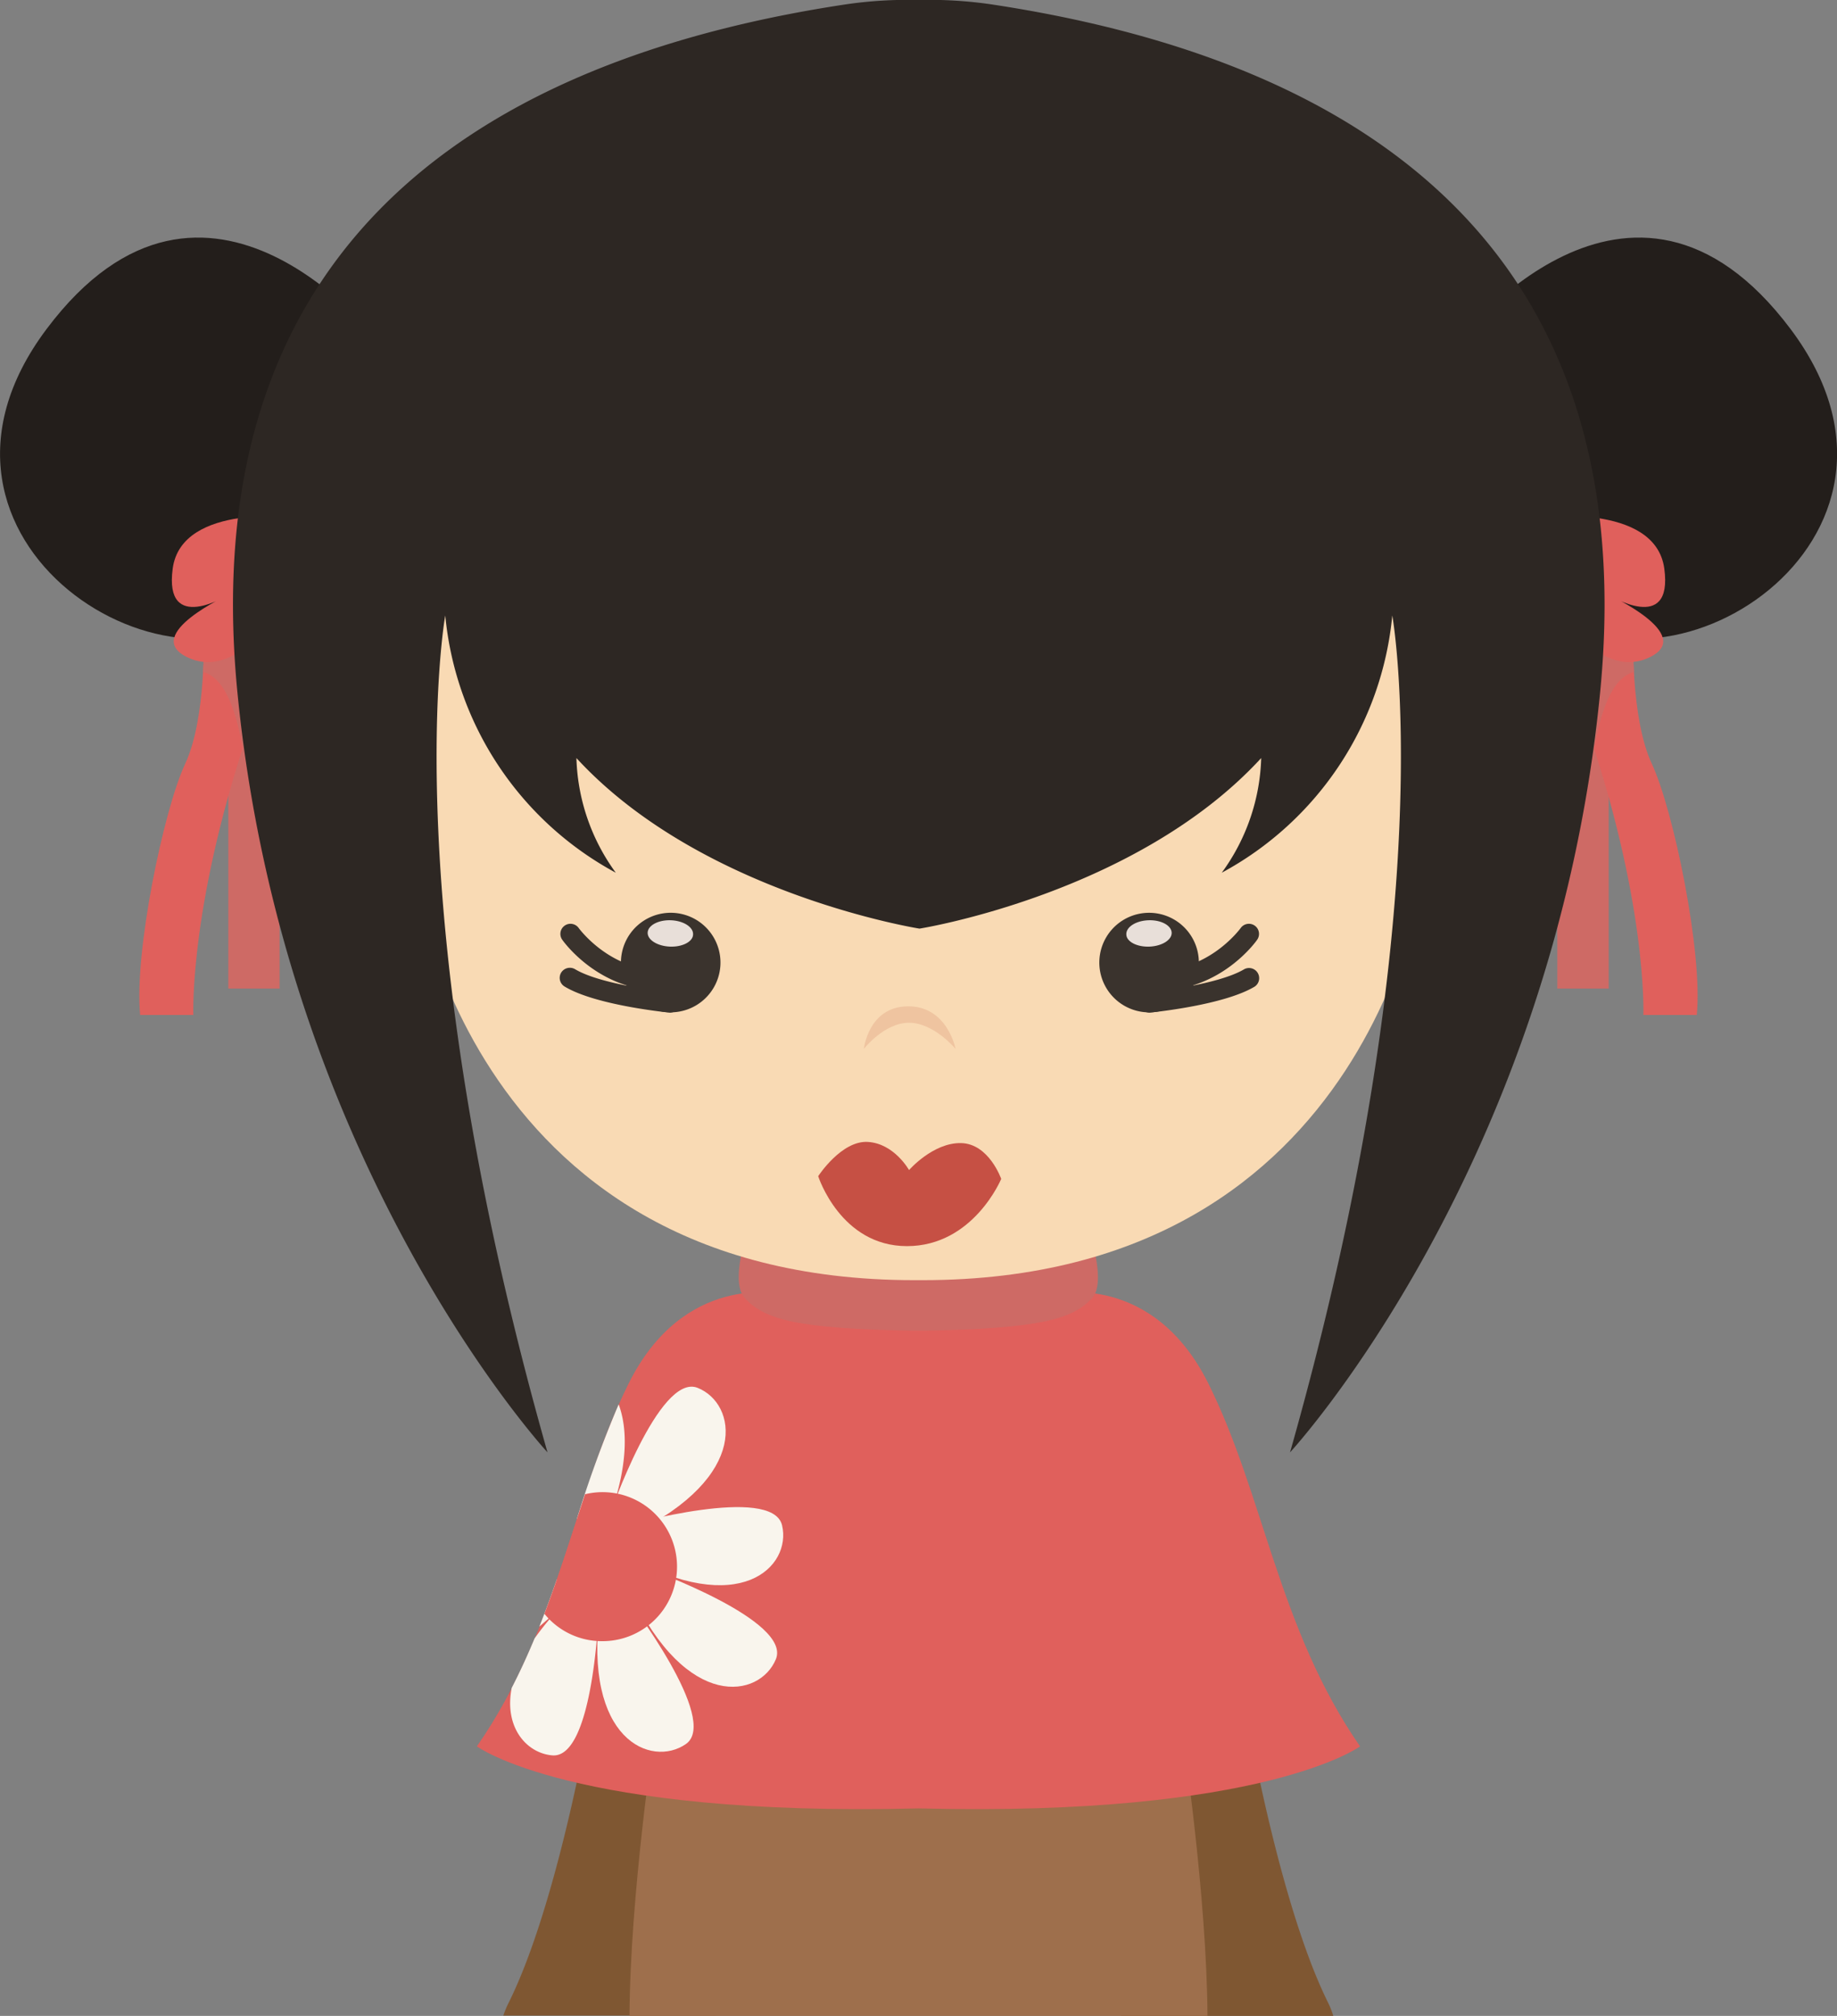 <svg xmlns="http://www.w3.org/2000/svg" viewBox="0 0 236.98 260"><rect x="0" y="0" width="236.98" height="260" fill="#808080" stroke="none"/><defs><style>.cls-1{fill:#7f5732;}.cls-2{fill:#9e6f4c;}.cls-3{fill:#e0605c;}.cls-4{fill:#f9f5ed;}.cls-5{fill:#ce6a65;}.cls-6{fill:#231e1b;}.cls-7{fill:#f9dab4;}.cls-8{fill:#c65044;}.cls-9{fill:#efc4a0;}.cls-10{fill:#3a332d;}.cls-11{fill:#e8dfd9;}.cls-12{fill:#2d2723;}</style></defs><title>资源 171</title><g id="图层_2" data-name="图层 2"><g id="Layer_1" data-name="Layer 1"><path class="cls-1" d="M75.58,224s-4,22.39-10,34.38a13.16,13.16,0,0,0-.65,1.58H92.35c5.63-17.07,2.9-42.75,2.9-42.75Z"/><path class="cls-1" d="M171.39,258.42c-6-12-10-34.38-10-34.38l-19.67-6.79S139,242.93,144.63,260H172A11.7,11.7,0,0,0,171.39,258.42Z"/><path class="cls-2" d="M81.21,260h74.56c-.08-15.5-3.22-36.38-3.22-36.38l-34.06,1.45-34.07-1.45S81.28,244.5,81.21,260Z"/><path class="cls-3" d="M175.45,225.24c-10.52-15.19-12.4-32.38-19.55-46.77s-19.55-11.59-19.55-11.59l-17.3-.21h-1.13l-17.29.21s-12.41-2.8-19.55,11.59-9,31.58-19.56,46.77c0,0,12.32,9.12,57,8C163.14,234.36,175.45,225.24,175.45,225.24Z"/><path class="cls-4" d="M78.64,195.44S85,177,90,179s6.9,11.38-8.39,18.84Z"/><path class="cls-4" d="M80.89,196.73s18.75-5.29,20,0-5.4,12.16-20.26,3.86Z"/><path class="cls-4" d="M83.82,202.42S102.16,209,100.09,214s-11.47,6.75-18.73-8.64Z"/><path class="cls-4" d="M81.07,206.39s11.86,15.47,7.41,18.55-13.29-.52-11.08-17.39Z"/><path class="cls-4" d="M71.26,226.4c5.39.43,6-19.05,6-19.05l-3.57-1.43a35.32,35.32,0,0,0-4.73,5.4c-.89,2.14-1.86,4.27-2.95,6.38C65,222.87,68,226.14,71.26,226.4Z"/><path class="cls-4" d="M73.13,206.58l-1.3-2.87c-.7,2-1.44,4.06-2.25,6.08C71.67,208,73.13,206.58,73.13,206.58Z"/><path class="cls-4" d="M74.64,196.43l3.83-.3c2.55-6.84,2.55-11.74,1.34-15a151,151,0,0,0-5.39,14.77Z"/><path class="cls-3" d="M77.62,211.67a9.61,9.61,0,1,0-2.15-18.95c-1.68,5.06-3.28,10.25-5.24,15.42A9.54,9.54,0,0,0,77.62,211.67Z"/><path class="cls-5" d="M138.75,153.88l-20.26,4.64-20.27-4.64s-4.75,10.73-2.14,13.54,6.7,3.93,21.75,4.21v0h1.32v0c15-.28,19.21-1.47,21.74-4.21S138.75,153.88,138.75,153.88Z"/><path class="cls-6" d="M49.05,44.25S26.68,14.87,6,42.45C-14.55,69.84,23.08,93.12,38.67,77.23S49.05,44.25,49.05,44.25Z"/><polygon class="cls-5" points="29.45 88.52 29.45 127.5 36.07 127.5 36.07 95.92 29.45 88.52"/><path class="cls-3" d="M26.28,81.53s.4,11-2.4,17-6.59,24.38-5.8,32.38h6.86S24.37,116,32.76,92.22,26.28,81.53,26.28,81.53Z"/><path class="cls-5" d="M26.2,86.66c3,.84,4.3,5.42,5.12,9.84.45-1.39.93-2.82,1.44-4.28,8.4-23.78-6.48-10.69-6.48-10.69S26.36,83.71,26.2,86.66Z"/><path class="cls-3" d="M38.67,66.74s-15.23-2-16.39,6.59,7.17,3.4,7.17,3.4-11.16,5.1-5.37,8S34.7,80.21,34.7,80.21Z"/><path class="cls-6" d="M187.92,44.25S210.3,14.87,231,42.45c20.54,27.39-17.09,50.67-32.69,34.78S187.92,44.25,187.92,44.25Z"/><polygon class="cls-5" points="207.53 88.52 207.53 127.5 200.9 127.5 200.9 95.92 207.53 88.52"/><path class="cls-3" d="M210.7,81.53s-.4,11,2.4,17,6.59,24.38,5.79,32.38H212s.58-14.89-7.82-38.68S210.7,81.53,210.7,81.53Z"/><path class="cls-5" d="M210.78,86.66c-3,.84-4.3,5.42-5.12,9.84-.45-1.39-.93-2.82-1.45-4.28-8.39-23.78,6.49-10.69,6.49-10.69S210.62,83.71,210.78,86.66Z"/><path class="cls-3" d="M198.3,66.74s15.23-2,16.4,6.59-7.17,3.4-7.17,3.4,11.15,5.1,5.37,8-10.62-4.52-10.62-4.52Z"/><path class="cls-7" d="M154.92,54.74H82.06l-28.93,3.6v52.77s5.89,54,64.82,54l.54,0,.53,0c58.94,0,64.83-54,64.83-54V58.34Z"/><path class="cls-8" d="M105.55,151.7s3-4.63,6.41-4.42,5.31,3.63,5.31,3.63,3.09-3.55,6.7-3.48,5.19,4.62,5.19,4.62-3.59,8.67-12.16,8.67S105.55,151.7,105.55,151.7Z"/><path class="cls-9" d="M111.44,135.28s.59-5.46,5.69-5.49,6.14,5.49,6.14,5.49-2.79-3.37-6-3.37S111.44,135.28,111.44,135.28Z"/><path class="cls-10" d="M148.14,130.59A1.31,1.31,0,0,1,148,128c.09,0,9-.89,12.52-3a1.31,1.31,0,0,1,1.35,2.24c-4,2.42-13.23,3.33-13.62,3.37Z"/><path class="cls-10" d="M149.53,127.74h-.19a1.33,1.33,0,0,1-1.29-1.33,1.3,1.3,0,0,1,1.31-1.29h.16c6.59,0,10.49-5.37,10.53-5.42a1.3,1.3,0,0,1,2.13,1.5C162,121.48,157.49,127.74,149.53,127.74Z"/><path class="cls-10" d="M142,125.67a6.42,6.42,0,1,0,4.72-7.76A6.42,6.42,0,0,0,142,125.67Z"/><path class="cls-11" d="M145.3,120.51c0,.94,1.38,1.65,3,1.58s2.9-.88,2.85-1.81-1.37-1.65-3-1.59S145.26,119.57,145.3,120.51Z"/><path class="cls-10" d="M86.58,130.59A1.31,1.31,0,0,0,86.7,128c-.09,0-9-.89-12.52-3a1.32,1.32,0,0,0-1.79.45,1.3,1.3,0,0,0,.45,1.79c4,2.42,13.22,3.33,13.61,3.37Z"/><path class="cls-10" d="M85.18,127.74h.19a1.32,1.32,0,0,0,1.29-1.33,1.3,1.3,0,0,0-1.31-1.29h-.16c-6.58,0-10.49-5.37-10.53-5.42a1.3,1.3,0,0,0-2.13,1.5C72.72,121.48,77.23,127.74,85.18,127.74Z"/><path class="cls-10" d="M92.76,125.67a6.42,6.42,0,1,1-4.71-7.76A6.42,6.42,0,0,1,92.76,125.67Z"/><path class="cls-11" d="M89.41,120.51c0,.94-1.38,1.65-3,1.58s-2.9-.88-2.86-1.81,1.38-1.65,3-1.59S89.45,119.57,89.41,120.51Z"/><path class="cls-12" d="M128,.58a55.12,55.12,0,0,0-9.5-.58,55.12,55.12,0,0,0-9.5.58C66.61,7,24.64,28.16,30.63,89.32s40,98,40,98c-20-70.36-13.19-107.94-13.19-107.94a42.24,42.24,0,0,0,22,33.18,26.3,26.3,0,0,1-5.08-14.79c16.13,17.55,44.26,22,44.26,22s27.94-4.44,44.08-22a26.27,26.27,0,0,1-5.09,14.79,42.23,42.23,0,0,0,22-33.18s6.79,37.58-13.19,107.94c0,0,34-36.78,40-98S170.36,7,128,.58Z"/></g></g></svg>